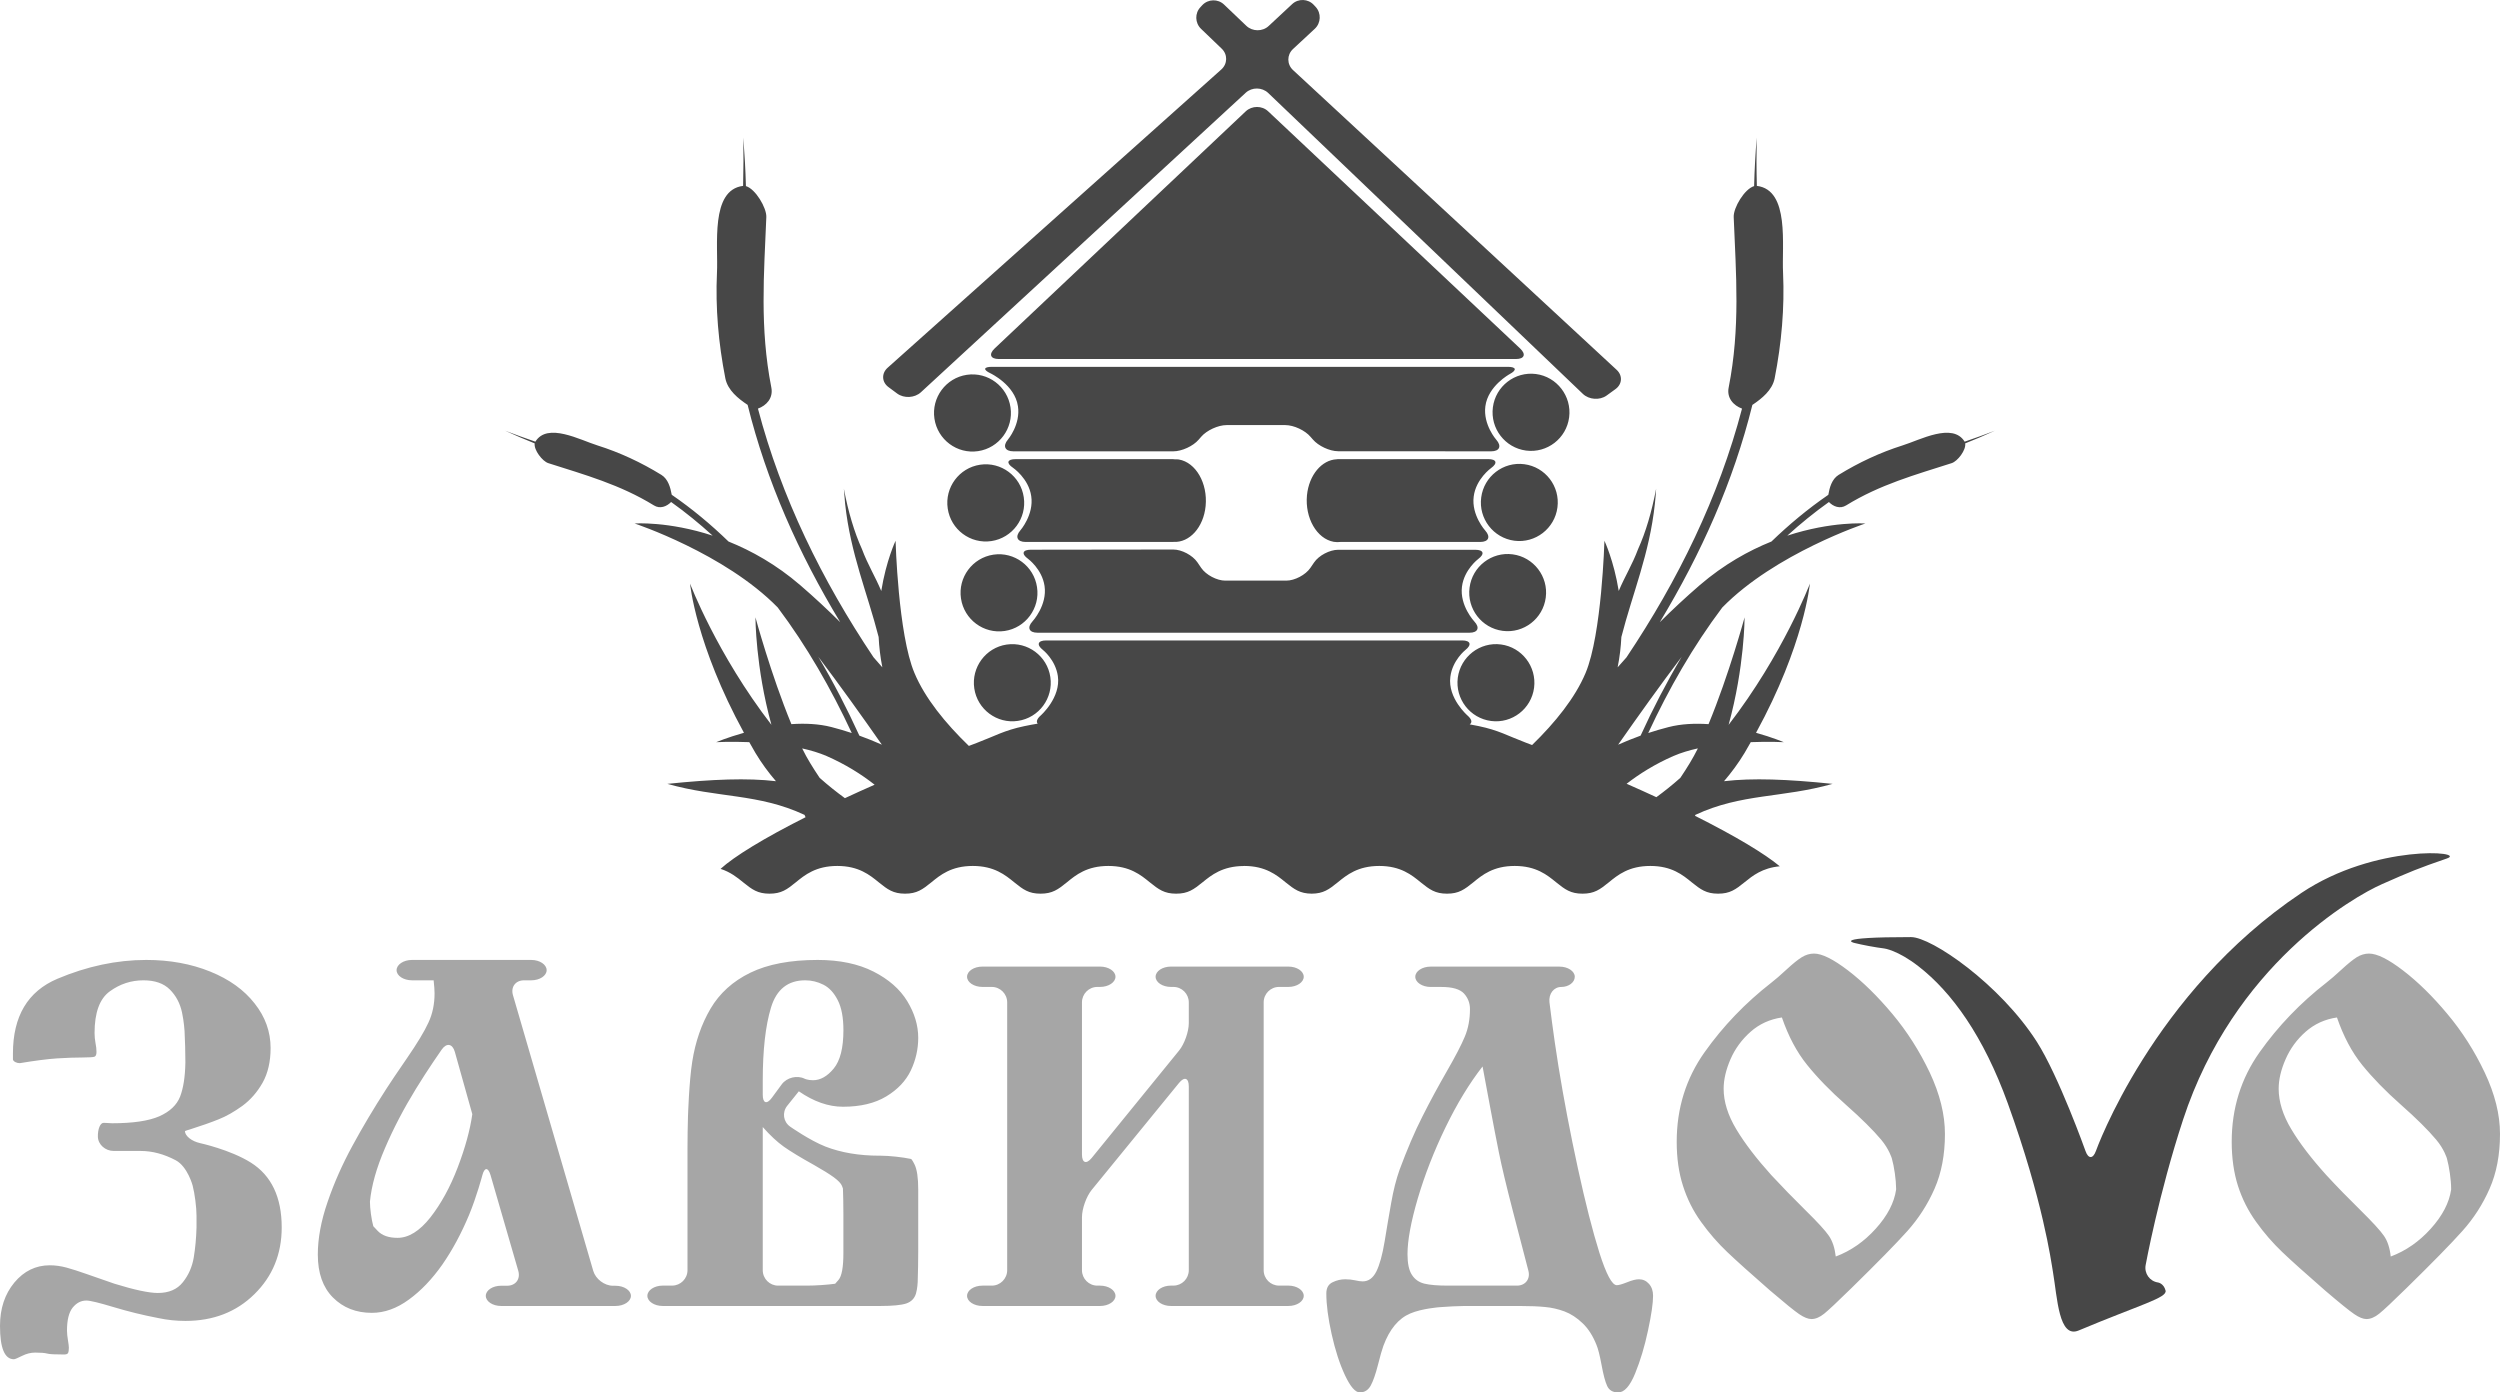 <svg width="79" height="44" viewBox="0 0 79 44" fill="none" xmlns="http://www.w3.org/2000/svg">
<g clip-path="url(#clip0_103_21)">
<path fill-rule="evenodd" clip-rule="evenodd" d="M28.077 12.233L28.352 12.437C28.568 12.595 28.904 12.577 29.101 12.395L39.365 2.931C39.562 2.75 39.88 2.753 40.074 2.937L50.019 12.447C50.212 12.631 50.547 12.656 50.766 12.501L51.045 12.299C51.264 12.143 51.282 11.867 51.085 11.686L40.859 2.214C40.663 2.033 40.663 1.734 40.856 1.552L41.548 0.909C41.743 0.727 41.757 0.416 41.575 0.218L41.518 0.157C41.337 -0.041 41.029 -0.053 40.833 0.129L40.09 0.821C39.897 1.003 39.577 1.001 39.383 0.815L38.681 0.145C38.488 -0.04 38.18 -0.033 37.995 0.16L37.937 0.223C37.751 0.416 37.76 0.726 37.953 0.911L38.604 1.536C38.798 1.718 38.793 2.017 38.594 2.195L28.049 11.621C27.85 11.799 27.862 12.075 28.077 12.233ZM49.585 13.186C49.671 12.521 49.199 11.906 48.537 11.819C47.872 11.733 47.26 12.204 47.175 12.872C47.089 13.539 47.558 14.15 48.223 14.238C48.889 14.325 49.5 13.853 49.585 13.186ZM49.215 16.035C49.303 15.368 48.833 14.755 48.167 14.669C47.502 14.582 46.892 15.053 46.806 15.72C46.718 16.386 47.188 16.999 47.854 17.087C48.518 17.173 49.129 16.701 49.215 16.035ZM31.3 11.797C31.3 11.797 32.068 12.158 32.167 12.837C32.255 13.412 31.851 13.89 31.851 13.89C31.678 14.095 31.756 14.262 32.023 14.262H37.076C37.345 14.262 37.704 14.097 37.878 13.893L37.957 13.802C38.132 13.599 38.492 13.433 38.759 13.433H40.616C40.883 13.433 41.242 13.6 41.414 13.805L41.486 13.887C41.66 14.092 42.018 14.259 42.285 14.259L47.121 14.262C47.385 14.262 47.46 14.098 47.283 13.897C47.283 13.897 46.863 13.422 46.937 12.841C47.021 12.192 47.705 11.822 47.705 11.822C47.941 11.696 47.916 11.592 47.649 11.592H31.348C31.078 11.591 31.058 11.684 31.3 11.797ZM31.329 17.098C31.99 16.999 32.451 16.378 32.351 15.712C32.255 15.047 31.634 14.586 30.972 14.685C30.308 14.784 29.849 15.405 29.948 16.069C30.045 16.735 30.664 17.197 31.329 17.098ZM30.552 11.844C29.889 11.943 29.429 12.565 29.528 13.229C29.626 13.893 30.244 14.355 30.908 14.256C31.569 14.158 32.031 13.537 31.932 12.872C31.834 12.207 31.216 11.746 30.552 11.844ZM31.748 19.939C32.41 19.841 32.871 19.218 32.77 18.554C32.673 17.89 32.053 17.429 31.392 17.527C30.728 17.627 30.268 18.246 30.367 18.912C30.466 19.577 31.084 20.037 31.748 19.939ZM46.066 21.418C45.98 22.084 46.451 22.696 47.117 22.783C47.781 22.87 48.391 22.399 48.477 21.733C48.563 21.066 48.093 20.452 47.43 20.365C46.765 20.278 46.154 20.751 46.066 21.418ZM46.589 19.639C46.589 19.639 46.122 19.143 46.198 18.538C46.268 17.997 46.711 17.665 46.711 17.665C46.926 17.503 46.883 17.373 46.616 17.373H42.285C42.018 17.373 41.675 17.553 41.525 17.774L41.407 17.947C41.255 18.167 40.914 18.348 40.645 18.348H38.72C38.452 18.348 38.111 18.167 37.959 17.947L37.836 17.766C37.683 17.546 37.344 17.365 37.075 17.365L32.577 17.371C32.31 17.371 32.268 17.501 32.485 17.658C32.485 17.658 32.929 17.981 33.008 18.519C33.097 19.126 32.627 19.635 32.627 19.635C32.447 19.831 32.517 19.994 32.786 19.994H46.438C46.702 19.994 46.772 19.834 46.589 19.639ZM48.846 18.882C48.934 18.217 48.462 17.604 47.799 17.517C47.135 17.43 46.523 17.902 46.438 18.569C46.35 19.235 46.82 19.848 47.485 19.935C48.149 20.022 48.76 19.55 48.846 18.882ZM31.563 11.345H47.904C48.171 11.345 48.231 11.195 48.036 11.012L40.074 3.518C39.88 3.333 39.561 3.335 39.366 3.518L31.432 11.01C31.237 11.195 31.297 11.345 31.563 11.345ZM32.166 22.78C32.831 22.683 33.289 22.061 33.191 21.396C33.094 20.731 32.473 20.27 31.81 20.368C31.148 20.466 30.689 21.089 30.787 21.753C30.884 22.417 31.504 22.879 32.166 22.78ZM47.117 14.792C47.334 14.636 47.292 14.508 47.026 14.508H42.285C42.269 14.508 42.252 14.511 42.238 14.513C41.768 14.536 41.364 15.007 41.3 15.651C41.233 16.368 41.611 17.027 42.148 17.122C42.218 17.133 42.287 17.134 42.355 17.126H46.774C47.041 17.126 47.111 16.964 46.933 16.765C46.933 16.765 46.492 16.28 46.569 15.69C46.64 15.132 47.117 14.792 47.117 14.792ZM32.409 17.126H37.063C37.069 17.126 37.078 17.124 37.083 17.124C37.586 17.154 38.032 16.668 38.098 15.989C38.167 15.271 37.789 14.613 37.252 14.52C37.209 14.512 37.166 14.514 37.122 14.514C37.103 14.512 37.083 14.509 37.063 14.509H32.094C31.827 14.509 31.788 14.632 32.01 14.781C32.01 14.781 32.505 15.116 32.587 15.678C32.675 16.267 32.243 16.76 32.243 16.76C32.068 16.96 32.143 17.126 32.409 17.126ZM57.91 24.77C56.48 24.623 55.381 24.58 54.479 24.686C54.708 24.419 54.93 24.122 55.128 23.793C55.196 23.676 55.259 23.565 55.324 23.452C55.926 23.428 56.368 23.453 56.368 23.453C56.368 23.453 56.016 23.304 55.491 23.156C57.013 20.375 57.193 18.443 57.193 18.443C57.193 18.443 56.347 20.671 54.624 22.905C55.129 21.074 55.129 19.508 55.129 19.508C55.129 19.508 54.64 21.313 53.99 22.883C53.565 22.855 53.128 22.872 52.722 22.977C52.502 23.032 52.291 23.096 52.084 23.164C52.734 21.763 53.506 20.418 54.423 19.198C56.096 17.487 58.947 16.542 58.947 16.542C58.947 16.542 57.884 16.466 56.478 16.927C56.896 16.549 57.331 16.193 57.794 15.864C57.931 16.007 58.145 16.091 58.337 15.971C59.409 15.311 60.516 15.006 61.674 14.635C61.861 14.575 62.133 14.22 62.1 14.011C62.418 13.886 62.731 13.751 63.041 13.609C62.723 13.73 62.404 13.848 62.083 13.957C61.703 13.338 60.668 13.906 60.118 14.076C59.414 14.299 58.742 14.612 58.098 15.008C57.888 15.14 57.814 15.403 57.775 15.636C57.129 16.079 56.535 16.575 55.978 17.112C55.257 17.402 54.475 17.836 53.712 18.491C53.267 18.875 52.846 19.268 52.449 19.663C53.762 17.484 54.776 15.218 55.375 12.795C55.675 12.595 56.001 12.332 56.078 11.961C56.299 10.838 56.394 9.723 56.345 8.626C56.299 7.769 56.565 6.002 55.517 5.874C55.503 5.367 55.502 4.86 55.512 4.349C55.471 4.862 55.443 5.373 55.43 5.881C55.126 5.97 54.774 6.564 54.785 6.856C54.858 8.666 54.996 10.366 54.627 12.239C54.556 12.577 54.782 12.816 55.048 12.912C54.313 15.712 53.028 18.336 51.396 20.774C51.301 20.879 51.209 20.985 51.117 21.088C51.184 20.758 51.22 20.438 51.235 20.13C51.592 18.737 52.125 17.503 52.294 15.921C52.312 15.764 52.324 15.605 52.334 15.444C52.194 16.174 52.007 16.814 51.763 17.353C51.577 17.851 51.348 18.208 51.152 18.674C50.996 17.711 50.7 17.088 50.7 17.088C50.7 17.088 50.617 20.047 50.105 21.265C49.774 22.053 49.146 22.83 48.414 23.543C48.349 23.519 48.288 23.495 48.221 23.47C47.639 23.25 47.363 23.077 46.722 22.944C46.633 22.924 46.536 22.907 46.442 22.89C46.529 22.834 46.512 22.732 46.374 22.611C46.374 22.611 45.742 22.063 45.831 21.387C45.898 20.862 46.306 20.54 46.306 20.54C46.516 20.375 46.47 20.238 46.204 20.238H33.059C32.791 20.238 32.746 20.375 32.957 20.539C32.957 20.539 33.352 20.848 33.428 21.361C33.529 22.045 32.886 22.61 32.886 22.61C32.766 22.715 32.739 22.808 32.791 22.867C32.647 22.892 32.504 22.916 32.369 22.946C31.728 23.081 31.45 23.254 30.866 23.476C30.781 23.507 30.699 23.54 30.616 23.571C29.871 22.851 29.23 22.063 28.896 21.265C28.381 20.047 28.3 17.088 28.3 17.088C28.3 17.088 28.003 17.713 27.848 18.675C27.652 18.208 27.424 17.85 27.238 17.352C26.994 16.814 26.805 16.174 26.666 15.444C26.677 15.605 26.691 15.764 26.706 15.921C26.876 17.503 27.409 18.737 27.765 20.13C27.78 20.438 27.817 20.759 27.882 21.088C27.793 20.984 27.698 20.878 27.604 20.771C25.973 18.336 24.686 15.712 23.951 12.912C24.22 12.816 24.443 12.576 24.373 12.239C24.006 10.365 24.142 8.666 24.216 6.856C24.225 6.564 23.873 5.97 23.571 5.881C23.558 5.373 23.529 4.862 23.489 4.349C23.497 4.86 23.495 5.367 23.482 5.874C22.436 6.002 22.701 7.769 22.656 8.626C22.606 9.723 22.701 10.838 22.922 11.961C22.998 12.331 23.325 12.595 23.625 12.794C24.225 15.217 25.237 17.484 26.552 19.663C26.155 19.268 25.733 18.875 25.286 18.49C24.526 17.836 23.742 17.402 23.021 17.112C22.465 16.573 21.87 16.077 21.227 15.635C21.185 15.403 21.112 15.14 20.903 15.008C20.26 14.612 19.586 14.298 18.882 14.076C18.333 13.906 17.297 13.337 16.918 13.957C16.595 13.848 16.277 13.73 15.959 13.609C16.27 13.751 16.581 13.886 16.896 14.011C16.866 14.22 17.139 14.575 17.325 14.635C18.482 15.005 19.59 15.311 20.663 15.97C20.854 16.091 21.069 16.007 21.207 15.863C21.668 16.192 22.105 16.548 22.52 16.927C21.117 16.466 20.053 16.542 20.053 16.542C20.053 16.542 22.902 17.485 24.576 19.196C25.492 20.416 26.264 21.762 26.916 23.164C26.708 23.096 26.498 23.032 26.279 22.976C25.872 22.871 25.434 22.854 25.008 22.883C24.36 21.312 23.872 19.507 23.872 19.507C23.872 19.507 23.872 21.074 24.377 22.904C22.652 20.67 21.806 18.443 21.806 18.443C21.806 18.443 21.987 20.375 23.509 23.156C22.984 23.304 22.631 23.453 22.631 23.453C22.631 23.453 23.073 23.428 23.677 23.452C23.741 23.565 23.804 23.676 23.872 23.793C24.069 24.122 24.29 24.419 24.52 24.686C23.619 24.58 22.519 24.623 21.089 24.77C22.681 25.222 23.96 25.067 25.423 25.75C25.433 25.773 25.445 25.801 25.456 25.824C24.131 26.491 23.199 27.065 22.77 27.456C23.084 27.558 23.299 27.73 23.482 27.88C23.765 28.109 23.943 28.24 24.316 28.24C24.691 28.24 24.869 28.109 25.149 27.88C25.43 27.651 25.779 27.364 26.459 27.364C27.137 27.364 27.486 27.651 27.767 27.88C28.049 28.109 28.228 28.24 28.6 28.24C28.972 28.24 29.151 28.109 29.433 27.88C29.712 27.651 30.061 27.364 30.74 27.364C31.418 27.364 31.767 27.651 32.049 27.88C32.331 28.109 32.508 28.24 32.881 28.24C33.256 28.24 33.434 28.109 33.716 27.88C33.995 27.651 34.345 27.364 35.024 27.364C35.703 27.364 36.051 27.651 36.332 27.88C36.616 28.109 36.793 28.24 37.166 28.24C37.542 28.24 37.719 28.109 38.004 27.878C38.283 27.652 38.629 27.37 39.301 27.366V27.364C39.303 27.364 39.304 27.365 39.307 27.365C39.309 27.365 39.309 27.364 39.313 27.364C39.991 27.364 40.342 27.651 40.62 27.878C40.903 28.107 41.082 28.237 41.451 28.24C41.819 28.237 41.995 28.107 42.275 27.88C42.556 27.651 42.906 27.364 43.585 27.364C44.262 27.364 44.612 27.651 44.892 27.88C45.175 28.109 45.353 28.24 45.726 28.24C46.098 28.24 46.276 28.109 46.559 27.88C46.837 27.651 47.187 27.364 47.865 27.364C48.544 27.364 48.892 27.651 49.173 27.88C49.456 28.109 49.634 28.24 50.007 28.24C50.382 28.24 50.559 28.109 50.841 27.88C51.121 27.651 51.471 27.364 52.15 27.364C52.829 27.364 53.177 27.651 53.457 27.88C53.742 28.109 53.919 28.24 54.292 28.24C54.667 28.24 54.845 28.109 55.13 27.878C55.382 27.674 55.689 27.426 56.241 27.375C55.769 26.98 54.84 26.421 53.562 25.78C53.568 25.77 53.572 25.76 53.575 25.749C55.037 25.067 56.319 25.222 57.91 24.77ZM26.699 25.222C26.434 25.029 26.167 24.817 25.901 24.58C25.688 24.263 25.495 23.951 25.363 23.678C25.359 23.668 25.354 23.658 25.349 23.65C25.622 23.71 25.887 23.79 26.119 23.89C26.717 24.152 27.22 24.468 27.638 24.797C27.312 24.94 27 25.081 26.699 25.222ZM27.156 23.246C26.767 22.393 26.336 21.559 25.858 20.754C26.526 21.636 27.259 22.66 27.867 23.532C27.641 23.432 27.403 23.334 27.156 23.246ZM53.141 20.755C52.664 21.561 52.232 22.393 51.843 23.246C51.596 23.334 51.361 23.432 51.133 23.532C51.742 22.66 52.473 21.636 53.141 20.755ZM53.099 24.58C52.847 24.805 52.593 25.007 52.341 25.191C52.041 25.052 51.726 24.91 51.401 24.767C51.811 24.45 52.3 24.144 52.88 23.89C53.114 23.789 53.377 23.71 53.651 23.649C53.647 23.658 53.641 23.668 53.638 23.678C53.503 23.951 53.314 24.262 53.099 24.58ZM72.727 28.215C68.014 31.367 66.23 36.373 66.23 36.373C66.138 36.626 65.991 36.626 65.902 36.373C65.902 36.373 65.059 34.006 64.36 32.914C63.194 31.094 61.036 29.612 60.39 29.612C57.862 29.612 58.589 29.795 58.589 29.795C58.848 29.86 59.278 29.94 59.544 29.972C59.544 29.972 59.964 30.023 60.625 30.536C61.684 31.358 62.68 32.75 63.445 34.862C64.559 37.946 64.814 39.847 64.873 40.192C65.014 41.018 65.055 42.308 65.686 42.043C67.643 41.222 68.489 41.011 68.432 40.782C68.374 40.554 68.196 40.527 68.196 40.527C67.93 40.489 67.755 40.241 67.802 39.978C67.802 39.978 68.213 37.732 68.986 35.379C70.584 30.507 74.362 28.337 75.276 27.937C76.189 27.534 76.411 27.442 77.324 27.127C77.975 26.902 75.058 26.657 72.727 28.215Z" fill="#474747"/>
<path fill-rule="evenodd" clip-rule="evenodd" d="M7.925 36.737C7.274 36.329 6.319 36.122 6.319 36.122C6.059 36.065 5.844 35.895 5.844 35.742C5.869 35.732 5.893 35.724 5.914 35.716C5.939 35.709 5.959 35.703 5.98 35.697C6.356 35.578 6.665 35.469 6.905 35.372C7.149 35.276 7.399 35.133 7.657 34.947C7.913 34.759 8.128 34.514 8.298 34.214C8.467 33.912 8.551 33.545 8.551 33.117C8.551 32.604 8.383 32.134 8.046 31.709C7.712 31.281 7.245 30.945 6.641 30.701C6.04 30.458 5.367 30.334 4.622 30.334C3.687 30.334 2.751 30.534 1.815 30.929C0.877 31.326 0.409 32.113 0.409 33.289C0.409 33.484 0.409 33.484 0.409 33.484C0.426 33.545 0.524 33.596 0.626 33.596C1.102 33.517 1.496 33.466 1.803 33.445C2.112 33.426 2.376 33.417 2.599 33.417C2.819 33.417 2.95 33.407 2.988 33.391C3.028 33.373 3.049 33.324 3.049 33.245C3.049 33.155 3.039 33.06 3.018 32.961C3 32.86 2.988 32.755 2.988 32.645C2.988 31.998 3.149 31.557 3.471 31.326C3.792 31.093 4.145 30.978 4.532 30.978C4.895 30.978 5.174 31.075 5.367 31.269C5.562 31.464 5.689 31.704 5.751 31.99C5.814 32.278 5.832 32.584 5.832 32.584C5.848 32.853 5.858 33.292 5.858 33.559V33.58C5.85 34.035 5.792 34.394 5.689 34.658C5.584 34.921 5.366 35.127 5.034 35.275C4.699 35.421 4.201 35.495 3.542 35.495C3.466 35.491 3.399 35.487 3.336 35.484C3.275 35.482 3.275 35.482 3.275 35.482C3.167 35.48 3.086 35.68 3.093 35.925C3.102 36.169 3.327 36.37 3.594 36.37H4.442C4.812 36.37 5.182 36.468 5.554 36.665C5.927 36.863 6.087 37.462 6.087 37.462C6.155 37.721 6.21 38.153 6.21 38.42V38.786C6.201 39.125 6.171 39.443 6.122 39.74C6.071 40.036 5.957 40.296 5.777 40.52C5.599 40.745 5.335 40.858 4.988 40.858C4.708 40.858 4.251 40.761 3.616 40.565C3.269 40.446 2.974 40.344 2.736 40.259C2.497 40.175 2.287 40.107 2.106 40.057C1.924 40.008 1.748 39.983 1.573 39.983C1.131 39.983 0.758 40.165 0.454 40.528C0.152 40.893 0 41.35 0 41.898C0 42.601 0.147 42.952 0.44 42.952C0.47 42.952 0.554 42.917 0.694 42.847C0.833 42.777 0.971 42.742 1.11 42.742C1.29 42.742 1.416 42.752 1.492 42.773C1.565 42.794 1.744 42.802 2.027 42.802C2.093 42.802 2.134 42.786 2.151 42.755C2.167 42.722 2.176 42.666 2.176 42.586C2.176 42.541 2.166 42.462 2.147 42.347C2.128 42.232 2.117 42.133 2.117 42.047C2.117 41.714 2.176 41.472 2.296 41.321C2.417 41.173 2.559 41.097 2.729 41.097C2.847 41.097 3.134 41.167 3.585 41.303C4.039 41.44 4.51 41.557 5.002 41.651C5.281 41.711 5.567 41.741 5.858 41.741C6.74 41.741 7.467 41.46 8.04 40.895C8.614 40.331 8.902 39.629 8.902 38.787C8.902 37.829 8.576 37.146 7.925 36.737ZM19.449 40.63H19.371C19.103 40.63 18.823 40.419 18.747 40.161L16.209 31.445C16.135 31.188 16.291 30.978 16.56 30.978H16.788C17.056 30.978 17.274 30.833 17.274 30.658C17.274 30.481 17.056 30.334 16.788 30.334H13.019C12.75 30.334 12.532 30.481 12.532 30.658C12.532 30.833 12.75 30.978 13.019 30.978H13.703C13.723 31.157 13.732 31.294 13.732 31.39C13.732 31.729 13.669 32.038 13.537 32.317C13.411 32.595 13.184 32.968 12.863 33.435C12.543 33.901 12.325 34.224 12.211 34.403C11.809 35.026 11.45 35.629 11.136 36.209C10.819 36.791 10.556 37.382 10.352 37.982C10.144 38.583 10.043 39.138 10.043 39.646C10.043 40.229 10.202 40.682 10.523 41.003C10.844 41.325 11.254 41.486 11.75 41.486C12.148 41.486 12.537 41.347 12.92 41.067C13.303 40.789 13.655 40.419 13.976 39.963C14.295 39.504 14.576 38.981 14.821 38.396C15.064 37.811 15.242 37.139 15.242 37.139C15.309 36.88 15.426 36.879 15.501 37.134L16.378 40.16C16.452 40.418 16.296 40.629 16.027 40.629H15.836C15.569 40.629 15.351 40.772 15.351 40.949C15.351 41.125 15.569 41.269 15.836 41.269H19.449C19.718 41.269 19.937 41.125 19.937 40.949C19.937 40.773 19.717 40.63 19.449 40.63ZM14.463 36.892C14.225 37.516 13.935 38.042 13.599 38.472C13.259 38.901 12.914 39.116 12.562 39.116C12.283 39.116 12.073 39.042 11.935 38.896C11.796 38.748 11.796 38.748 11.796 38.748C11.738 38.538 11.69 38.188 11.69 37.97C11.739 37.466 11.897 36.903 12.167 36.278C12.434 35.655 12.76 35.031 13.144 34.406C13.525 33.783 13.959 33.165 13.959 33.165C14.113 32.947 14.298 32.978 14.372 33.236L14.925 35.208C14.855 35.706 14.701 36.269 14.463 36.892ZM25.243 34.485C25.715 34.811 26.18 34.973 26.637 34.973C27.19 34.973 27.645 34.864 28.005 34.647C28.366 34.43 28.624 34.156 28.782 33.827C28.937 33.499 29.016 33.155 29.016 32.795C29.016 32.402 28.899 32.015 28.669 31.637C28.438 31.258 28.082 30.945 27.601 30.701C27.121 30.458 26.534 30.334 25.837 30.334C24.971 30.334 24.261 30.47 23.71 30.738C23.158 31.007 22.738 31.388 22.452 31.875C22.165 32.364 21.973 32.922 21.875 33.547C21.774 34.173 21.74 35.285 21.74 35.285C21.731 35.553 21.725 35.992 21.725 36.259V40.138C21.725 40.407 21.505 40.625 21.239 40.625H20.944C20.676 40.625 20.457 40.77 20.457 40.948C20.457 41.125 20.676 41.269 20.944 41.269H27.821C28.203 41.269 28.477 41.242 28.635 41.191C28.795 41.137 28.897 41.033 28.945 40.876C28.991 40.72 28.999 40.514 28.999 40.514C29.009 40.247 29.016 39.808 29.016 39.54V37.589C29.016 37.215 28.977 36.95 28.896 36.789C28.817 36.629 28.789 36.623 28.789 36.623C28.529 36.567 28.096 36.52 27.831 36.52H27.793C27.147 36.52 26.578 36.423 26.085 36.232C25.594 36.04 24.969 35.602 24.969 35.602C24.751 35.449 24.709 35.152 24.876 34.943L25.243 34.485ZM25.72 36.812C25.993 36.966 26.203 37.097 26.347 37.201C26.489 37.306 26.578 37.398 26.608 37.478C26.637 37.559 26.637 37.559 26.637 37.559C26.645 37.727 26.651 38.086 26.651 38.354V39.602C26.651 40.045 26.6 40.327 26.496 40.447C26.391 40.566 26.391 40.566 26.391 40.566C26.166 40.599 25.763 40.626 25.495 40.626H24.589C24.321 40.626 24.103 40.408 24.103 40.138V35.615C24.337 35.879 24.559 36.086 24.77 36.236C24.982 36.385 25.298 36.578 25.72 36.812ZM24.703 34.265L24.39 34.691C24.231 34.907 24.103 34.864 24.103 34.597V34.15C24.103 33.182 24.189 32.412 24.364 31.838C24.538 31.264 24.899 30.978 25.445 30.978C25.645 30.978 25.836 31.024 26.019 31.116C26.203 31.209 26.354 31.371 26.473 31.606C26.593 31.84 26.652 32.157 26.652 32.556C26.652 33.115 26.549 33.518 26.347 33.764C26.143 34.013 25.924 34.135 25.69 34.135C25.522 34.135 25.426 34.087 25.426 34.087C25.186 33.969 24.862 34.05 24.703 34.265ZM40.416 31.187H40.712C40.98 31.187 41.198 31.042 41.198 30.865C41.198 30.688 40.98 30.544 40.712 30.544H37.002C36.735 30.544 36.517 30.688 36.517 30.865C36.517 31.042 36.735 31.187 37.002 31.187H37.081C37.348 31.187 37.566 31.406 37.566 31.675V32.331C37.566 32.599 37.429 32.988 37.26 33.196L34.497 36.592C34.328 36.799 34.19 36.749 34.19 36.481V31.675C34.19 31.406 34.408 31.187 34.676 31.187H34.763C35.029 31.187 35.249 31.042 35.249 30.865C35.249 30.688 35.029 30.544 34.763 30.544H31.046C30.777 30.544 30.559 30.688 30.559 30.865C30.559 31.042 30.777 31.187 31.046 31.187H31.341C31.607 31.187 31.827 31.406 31.827 31.675V40.138C31.827 40.407 31.607 40.626 31.341 40.626H31.046C30.777 40.626 30.559 40.77 30.559 40.949C30.559 41.125 30.777 41.269 31.046 41.269H34.763C35.029 41.269 35.249 41.125 35.249 40.949C35.249 40.77 35.029 40.626 34.763 40.626H34.676C34.408 40.626 34.19 40.407 34.19 40.138V38.466C34.19 38.198 34.328 37.809 34.497 37.602L37.258 34.22C37.428 34.012 37.566 34.062 37.566 34.33V40.138C37.566 40.407 37.348 40.625 37.081 40.625H37.002C36.735 40.625 36.517 40.77 36.517 40.948C36.517 41.125 36.735 41.269 37.002 41.269H40.712C40.98 41.269 41.198 41.125 41.198 40.948C41.198 40.77 40.98 40.625 40.712 40.625H40.416C40.149 40.625 39.932 40.407 39.932 40.138V31.674C39.932 31.406 40.149 31.187 40.416 31.187ZM51.792 40.425C51.697 40.425 51.573 40.455 51.418 40.519C51.264 40.58 51.156 40.612 51.091 40.612C50.941 40.612 50.759 40.27 50.541 39.587C50.327 38.904 50.099 38.013 49.86 36.913C49.622 35.813 49.417 34.743 49.248 33.7C49.08 32.659 48.963 31.672 48.963 31.672C48.933 31.404 49.099 31.188 49.336 31.188C49.571 31.188 49.763 31.043 49.763 30.866C49.763 30.689 49.544 30.545 49.278 30.545H45.209C44.942 30.545 44.723 30.689 44.723 30.866C44.723 31.043 44.942 31.188 45.209 31.188H45.551C45.898 31.188 46.135 31.258 46.263 31.396C46.389 31.536 46.451 31.699 46.451 31.884C46.451 32.203 46.399 32.495 46.288 32.758C46.178 33.022 45.989 33.386 45.721 33.85C45.454 34.315 45.195 34.79 44.951 35.276C44.703 35.761 44.464 36.326 44.225 36.968C44.119 37.268 44.031 37.614 43.962 38.009C43.892 38.402 43.822 38.811 43.754 39.231C43.684 39.653 43.597 39.969 43.493 40.178C43.388 40.387 43.245 40.492 43.06 40.492C42.997 40.492 42.917 40.48 42.822 40.458C42.727 40.437 42.622 40.425 42.509 40.425C42.375 40.425 42.241 40.455 42.11 40.519C41.979 40.581 41.912 40.699 41.912 40.873C41.912 41.229 41.968 41.657 42.08 42.16C42.192 42.663 42.332 43.096 42.501 43.457C42.671 43.819 42.827 44 42.971 44C43.121 44 43.235 43.927 43.315 43.784C43.393 43.639 43.469 43.423 43.542 43.136C43.614 42.849 43.672 42.646 43.716 42.526C43.91 42.003 44.193 41.663 44.564 41.506C44.932 41.348 45.492 41.307 45.492 41.307C45.757 41.286 46.096 41.27 46.244 41.27H48.07C48.359 41.27 48.608 41.28 48.82 41.301C49.031 41.319 49.237 41.367 49.438 41.441C49.639 41.517 49.831 41.641 50.012 41.816C50.194 41.99 50.337 42.218 50.448 42.497C50.497 42.611 50.552 42.823 50.609 43.131C50.666 43.442 50.724 43.664 50.787 43.798C50.849 43.932 50.966 44.001 51.134 44.001C51.329 44.001 51.507 43.8 51.671 43.399C51.835 42.998 51.971 42.545 52.077 42.044C52.185 41.544 52.237 41.177 52.237 40.949C52.237 40.794 52.195 40.668 52.108 40.57C52.021 40.473 51.915 40.425 51.792 40.425ZM47.936 40.626H45.761C45.432 40.626 45.183 40.605 45.01 40.563C44.839 40.521 44.707 40.428 44.617 40.286C44.523 40.145 44.477 39.926 44.477 39.632C44.477 39.198 44.585 38.612 44.801 37.874C45.019 37.137 45.309 36.389 45.674 35.634C46.04 34.879 46.432 34.235 46.849 33.7C46.934 34.144 47.018 34.603 47.105 35.073C47.193 35.544 47.28 35.995 47.367 36.428C47.454 36.859 47.599 37.467 47.802 38.252C48.007 39.038 48.297 40.155 48.297 40.155C48.366 40.414 48.203 40.626 47.936 40.626ZM59.799 32.04C59.33 31.481 58.866 31.024 58.4 30.668C57.934 30.312 57.576 30.133 57.323 30.133C57.19 30.133 57.059 30.172 56.936 30.248C56.81 30.326 56.65 30.456 56.453 30.638C56.258 30.82 56.096 30.958 55.975 31.052C55.155 31.691 54.45 32.424 53.864 33.251C53.277 34.079 52.984 35.023 52.984 36.079C52.984 36.598 53.05 37.063 53.183 37.474C53.314 37.886 53.504 38.267 53.756 38.615C54.006 38.963 54.28 39.278 54.576 39.56C54.872 39.842 55.323 40.247 55.929 40.776C56.396 41.175 56.705 41.426 56.856 41.528C57.007 41.63 57.137 41.682 57.242 41.682C57.371 41.682 57.504 41.625 57.644 41.513C57.783 41.401 58.07 41.131 58.508 40.702C59.328 39.898 59.916 39.299 60.272 38.902C60.626 38.506 60.914 38.06 61.132 37.563C61.35 37.067 61.46 36.49 61.46 35.833C61.46 35.219 61.3 34.574 60.981 33.894C60.659 33.217 60.266 32.598 59.799 32.04ZM59.917 37.59C59.858 38.004 59.644 38.416 59.276 38.824C58.908 39.233 58.486 39.527 58.01 39.706C57.979 39.437 57.908 39.221 57.796 39.056C57.684 38.891 57.437 38.621 57.054 38.245C56.672 37.868 56.312 37.498 55.974 37.134C55.502 36.61 55.132 36.127 54.866 35.683C54.601 35.24 54.467 34.813 54.467 34.404C54.467 34.116 54.54 33.805 54.683 33.473C54.826 33.143 55.039 32.852 55.317 32.605C55.595 32.359 55.925 32.208 56.308 32.152C56.513 32.746 56.777 33.246 57.107 33.653C57.433 34.058 57.841 34.478 58.329 34.909C58.816 35.34 59.187 35.708 59.443 36.012C59.698 36.316 59.782 36.605 59.782 36.605C59.857 36.864 59.917 37.294 59.917 37.561V37.59H59.917ZM78.518 33.894C78.198 33.217 77.804 32.598 77.336 32.04C76.87 31.481 76.403 31.024 75.938 30.668C75.475 30.312 75.115 30.133 74.861 30.133C74.728 30.133 74.598 30.172 74.474 30.248C74.351 30.326 74.19 30.456 73.993 30.638C73.796 30.82 73.635 30.958 73.514 31.052C72.693 31.691 71.989 32.424 71.403 33.251C70.816 34.079 70.522 35.023 70.522 36.079C70.522 36.598 70.589 37.063 70.72 37.474C70.852 37.886 71.045 38.267 71.296 38.615C71.545 38.963 71.819 39.278 72.114 39.56C72.409 39.842 72.862 40.247 73.468 40.776C73.935 41.175 74.245 41.426 74.397 41.528C74.547 41.63 74.675 41.682 74.779 41.682C74.909 41.682 75.044 41.625 75.182 41.513C75.323 41.401 75.61 41.131 76.047 40.702C76.868 39.898 77.455 39.299 77.809 38.902C78.165 38.506 78.453 38.06 78.671 37.563C78.89 37.067 79 36.49 79 35.833C79 35.219 78.839 34.574 78.518 33.894ZM77.456 37.59C77.396 38.004 77.183 38.416 76.815 38.824C76.447 39.233 76.025 39.527 75.547 39.706C75.519 39.437 75.448 39.221 75.335 39.056C75.222 38.891 74.975 38.621 74.594 38.245C74.21 37.868 73.849 37.498 73.513 37.134C73.04 36.61 72.669 36.127 72.405 35.683C72.139 35.24 72.006 34.813 72.006 34.404C72.006 34.116 72.078 33.805 72.224 33.473C72.367 33.143 72.577 32.852 72.856 32.605C73.135 32.359 73.465 32.208 73.848 32.152C74.052 32.746 74.317 33.246 74.645 33.653C74.973 34.058 75.38 34.478 75.868 34.909C76.356 35.34 76.727 35.708 76.982 36.012C77.239 36.316 77.322 36.605 77.322 36.605C77.395 36.864 77.456 37.294 77.456 37.561V37.59H77.456Z" fill="#A6A6A6"/>
</g>
<defs>
<clipPath id="clip0_103_21">
<rect width="79" height="44" fill="white"/>
</clipPath>
</defs>
</svg>
